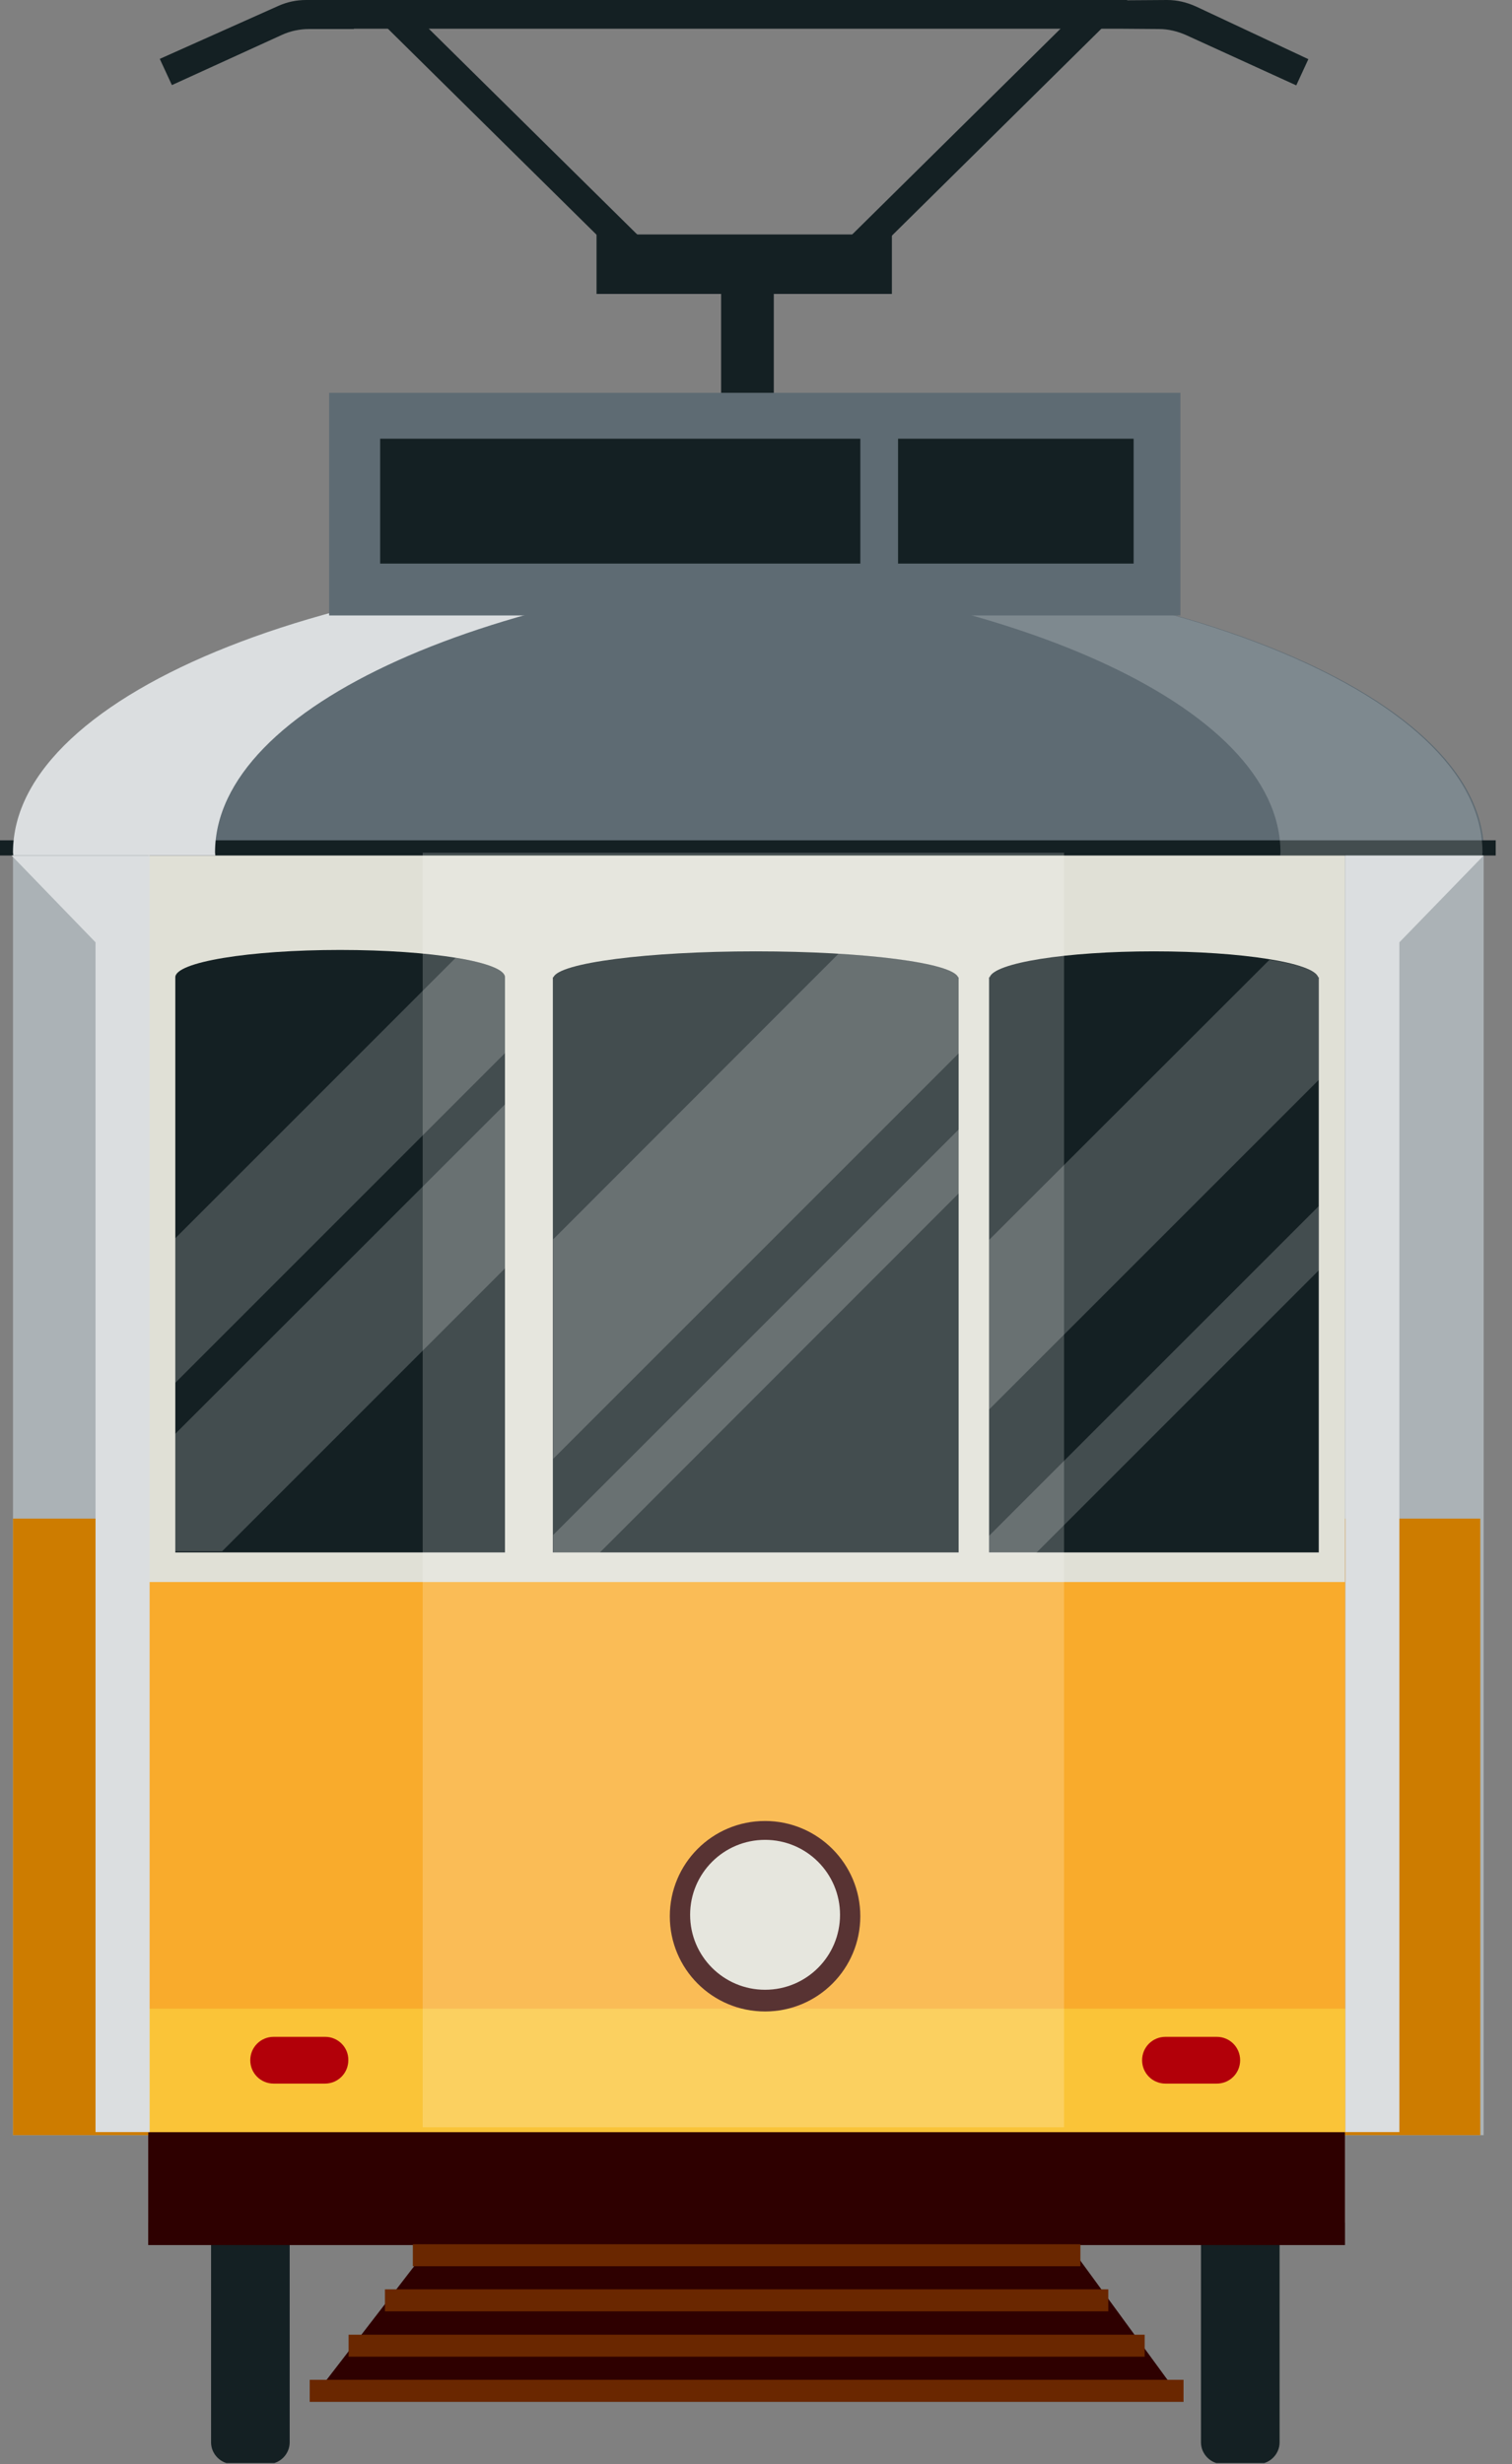 <svg width="54" height="88" viewBox="0 0 54 88" fill="none" xmlns="http://www.w3.org/2000/svg">
<rect x="0" y="0" width="54" height="88" fill="#808080" stroke="none"/>
<g clip-path="url(#clip0_501_2987)">
<path d="M52.988 30.554H0.464V76.255H52.988V30.554Z" fill="#ABB2B6"/>
<path d="M8.937 78.178C8.162 78.178 7.538 78.812 7.538 79.577V87.225C7.538 87.648 7.89 88 8.313 88H9.571C9.994 88 10.346 87.648 10.346 87.225V79.577C10.346 78.812 9.712 78.178 8.937 78.178Z" fill="#142023"/>
<path d="M44.291 78.178C43.516 78.178 42.892 78.812 42.892 79.577V87.225C42.892 87.648 43.244 88 43.667 88H44.925C45.348 88 45.7 87.648 45.7 87.225V79.577C45.69 78.812 45.066 78.178 44.291 78.178Z" fill="#142023"/>
<path d="M26.731 20.047C12.229 20.047 0.474 24.707 0.474 30.444C0.474 30.484 0.484 30.514 0.484 30.554H52.988C52.988 30.514 52.998 30.484 52.998 30.444C52.988 24.697 41.233 20.047 26.731 20.047Z" fill="#5E6B73"/>
<path d="M48.035 30.444H5.293V79.375H48.035V30.444Z" fill="#E0E0D6"/>
<path d="M48.035 56.5H5.293V76.255H48.035V56.5Z" fill="#F9AB2C"/>
<path d="M48.035 76.145H5.293V80.18H48.035V76.145Z" fill="#2E0000"/>
<path d="M12.148 33.926C8.897 33.926 6.261 34.359 6.261 34.902V55.443H18.035V34.902C18.035 34.359 15.399 33.926 12.148 33.926Z" fill="#142023"/>
<path d="M41.212 33.976C38.062 33.976 35.506 34.389 35.345 34.902H35.324V55.443H47.099V34.902H47.079C46.928 34.389 44.362 33.976 41.212 33.976Z" fill="#142023"/>
<path d="M26.991 33.976C23.116 33.976 19.966 34.389 19.765 34.902H19.745V55.443H34.237V34.902H34.217C34.026 34.389 30.866 33.976 26.991 33.976Z" fill="#142023"/>
<path d="M15.559 79.939L11.061 85.776H42.269L38.002 79.939H15.559Z" fill="#2E0000"/>
<path d="M38.586 80.15H14.744V80.935H38.586V80.15Z" fill="#6A2700"/>
<path d="M39.582 81.761H13.748V82.546H39.582V81.761Z" fill="#6A2700"/>
<path d="M40.881 83.381H12.45V84.166H40.881V83.381Z" fill="#6A2700"/>
<path d="M42.269 84.991H11.061V85.776H42.269V84.991Z" fill="#6A2700"/>
<path d="M5.295 54.235H0.464V76.255H5.295V54.235Z" fill="#CD7C00"/>
<path d="M52.867 54.235H48.036V76.255H52.867V54.235Z" fill="#CD7C00"/>
<path d="M53.44 30.011H0V30.554H53.44V30.011Z" fill="#142023"/>
<path d="M48.045 71.736H5.293V76.144H48.045V71.736Z" fill="#FAC438"/>
<path opacity="0.2" d="M29.951 34.057L19.757 44.261V52.101L34.249 37.609V34.902H34.219C34.078 34.52 32.367 34.208 29.951 34.057Z" fill="white"/>
<path opacity="0.2" d="M19.757 55.443H21.427L34.239 42.621V40.337L19.757 54.819V55.443Z" fill="white"/>
<path opacity="0.2" d="M16.274 34.208L6.261 44.222V49.385L18.035 37.61V34.902C18.035 34.631 17.361 34.379 16.274 34.208Z" fill="white"/>
<path opacity="0.2" d="M6.261 55.403H7.931L18.035 45.299V39.441L6.261 51.206V55.403Z" fill="white"/>
<path opacity="0.2" d="M45.338 34.278L35.324 44.282V50.34L47.099 38.566V34.963C47.099 34.691 46.425 34.449 45.338 34.278Z" fill="white"/>
<path opacity="0.2" d="M35.324 55.473H36.995L47.099 45.369V43.074L35.324 54.849V55.473Z" fill="white"/>
<path d="M48.046 76.144H49.978V33.654L52.987 30.554H48.046V76.144Z" fill="#DBDEE0"/>
<path d="M3.412 33.654V76.144H5.344V30.554H0.413L3.412 33.654Z" fill="#DBDEE0"/>
<path d="M27.323 65.034C25.441 65.034 23.922 66.554 23.922 68.436C23.922 70.318 25.441 71.837 27.323 71.837C29.205 71.837 30.725 70.318 30.725 68.436C30.725 66.554 29.195 65.034 27.323 65.034Z" fill="#2E0000"/>
<path d="M27.324 65.708C25.845 65.708 24.647 66.906 24.647 68.385C24.647 69.865 25.845 71.062 27.324 71.062C28.803 71.062 30.001 69.865 30.001 68.385C30.001 66.906 28.803 65.708 27.324 65.708Z" fill="#E0E0D6"/>
<path d="M11.615 72.743H9.773C9.31 72.743 8.938 73.115 8.938 73.578C8.938 74.041 9.31 74.413 9.773 74.413H11.605C12.068 74.413 12.44 74.041 12.44 73.578C12.45 73.115 12.068 72.743 11.615 72.743Z" fill="#B20009"/>
<path d="M43.456 72.743H41.624C41.161 72.743 40.789 73.115 40.789 73.578C40.789 74.041 41.161 74.413 41.624 74.413H43.456C43.919 74.413 44.291 74.041 44.291 73.578C44.291 73.115 43.919 72.743 43.456 72.743Z" fill="#B20009"/>
<path d="M0.464 30.444C0.464 30.484 0.474 30.514 0.474 30.554H7.69C7.69 30.514 7.68 30.484 7.68 30.444C7.68 25.19 17.543 20.843 30.334 20.148C29.157 20.088 27.949 20.047 26.731 20.047C12.219 20.047 0.464 24.697 0.464 30.444Z" fill="#DBDEE0"/>
<path opacity="0.2" d="M26.68 20.047C25.452 20.047 24.254 20.088 23.077 20.148C35.868 20.843 45.731 25.19 45.731 30.444C45.731 30.484 45.721 30.514 45.721 30.554H52.937C52.937 30.514 52.947 30.484 52.947 30.444C52.937 24.697 41.182 20.047 26.68 20.047Z" fill="white"/>
<path d="M31.853 8.373H21.305V10.497H31.853V8.373Z" fill="#142023"/>
<path d="M14.544 0.265L13.822 0.995L22.466 9.53L23.188 8.799L14.544 0.265Z" fill="#142023"/>
<path d="M38.643 0.267L30.002 8.803L30.723 9.533L39.364 0.997L38.643 0.267Z" fill="#142023"/>
<path d="M41.685 0L40.256 0.01V0H12.167H10.93C10.587 0 10.265 0.07 9.963 0.201L5.706 2.103L6.139 3.039L10.064 1.248C10.366 1.107 10.708 1.037 11.04 1.037H12.64V1.027H40.065L41.393 1.037C41.725 1.037 42.047 1.117 42.349 1.248L46.295 3.049L46.727 2.113L42.712 0.231C42.38 0.081 42.038 0 41.685 0Z" fill="#142023"/>
<path d="M27.636 9.43H25.754V15.7H27.636V9.43Z" fill="#142023"/>
<path d="M42.158 14.029H11.755V21.98H42.158V14.029Z" fill="#5E6B73"/>
<path d="M30.726 15.669H13.577V20.128H30.726V15.669Z" fill="#142023"/>
<path d="M40.487 15.669H32.073V20.128H40.487V15.669Z" fill="#142023"/>
<path opacity="0.2" d="M38.002 30.454H15.096V75.973H38.002V30.454Z" fill="white"/>
</g>
<defs>
<clipPath id="clip0_501_2987">
<rect width="53.1" height="87.44" fill="white" transform="scale(1.006)"/>
</clipPath>
</defs>
</svg>
